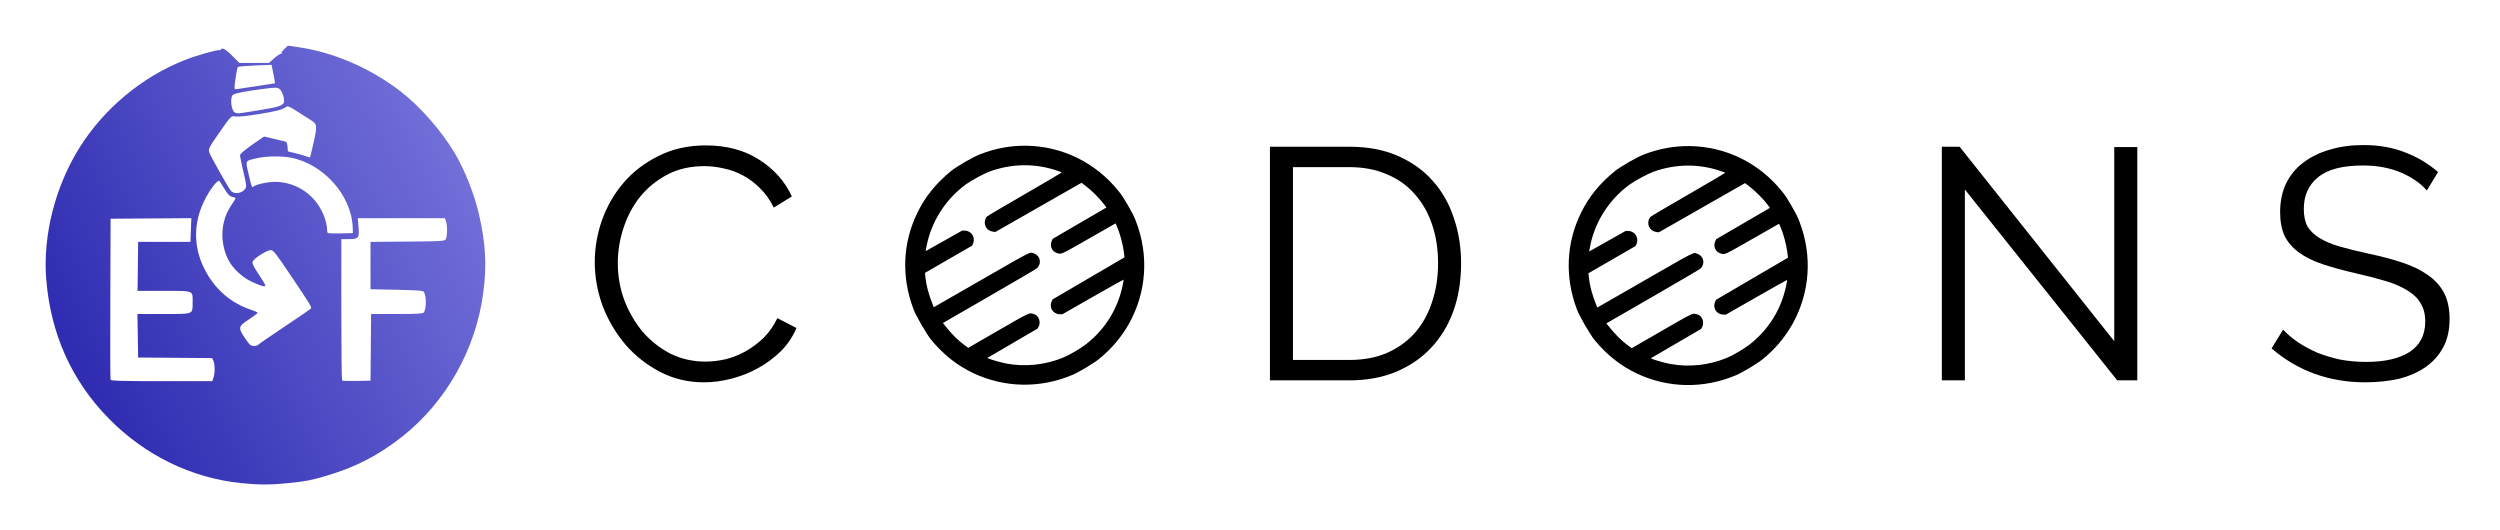 <?xml version="1.0" encoding="UTF-8" standalone="no"?>
<!-- Created with Inkscape (http://www.inkscape.org/) -->

<svg
   xmlns:dc="http://purl.org/dc/elements/1.1/"
   xmlns:cc="http://creativecommons.org/ns#"
   xmlns:rdf="http://www.w3.org/1999/02/22-rdf-syntax-ns#"
   xmlns:svg="http://www.w3.org/2000/svg"
   xmlns="http://www.w3.org/2000/svg"
   xmlns:xlink="http://www.w3.org/1999/xlink"
   xmlns:sodipodi="http://sodipodi.sourceforge.net/DTD/sodipodi-0.dtd"
   xmlns:inkscape="http://www.inkscape.org/namespaces/inkscape"
   width="54.785mm"
   height="11.617mm"
   viewBox="0 0 194.12 41.161"
   id="svg3591"
   version="1.1"
   inkscape:version="0.91 r13725"
   sodipodi:docname="egf-codon-horizontal.svg"
   inkscape:export-filename="/home/valentin/Documents/EGF/EGF-CODONS/egf-codons/static/imgs/logos/egf-codon-horizontal.png"
   inkscape:export-xdpi="105.86353"
   inkscape:export-ydpi="105.86353">
  <defs
     id="defs3593">
    <linearGradient
       inkscape:collect="always"
       id="linearGradient4637">
      <stop
         style="stop-color:#302db2;stop-opacity:1"
         offset="0"
         id="stop4639" />
      <stop
         style="stop-color:#7774dc;stop-opacity:1"
         offset="1"
         id="stop4641" />
    </linearGradient>
    <linearGradient
       inkscape:collect="always"
       xlink:href="#linearGradient4637"
       id="linearGradient4643-1-1"
       x1="1108.772"
       y1="118.097"
       x2="1216.367"
       y2="62.013"
       gradientUnits="userSpaceOnUse"
       gradientTransform="matrix(0.292,0,0,0.292,-192.339,279.224)" />
  </defs>
  <sodipodi:namedview
     id="base"
     pagecolor="#ffffff"
     bordercolor="#666666"
     borderopacity="1.0"
     inkscape:pageopacity="0.0"
     inkscape:pageshadow="2"
     inkscape:zoom="1.6648469"
     inkscape:cx="554.09418"
     inkscape:cy="13.14199"
     inkscape:document-units="px"
     inkscape:current-layer="layer1"
     showgrid="false"
     fit-margin-top="1"
     fit-margin-left="1"
     fit-margin-bottom="1"
     fit-margin-right="1"
     inkscape:window-width="3759"
     inkscape:window-height="2136"
     inkscape:window-x="81"
     inkscape:window-y="24"
     inkscape:window-maximized="1" />
  <g
     inkscape:label="Layer 1"
     inkscape:groupmode="layer"
     id="layer1"
     transform="translate(-124.6,-284.932)">
    <g
       id="g87005"
       transform="matrix(0.376,0,0,0.376,-88.72,285.324)">
      <g
         id="text4506-76-3"
         style="font-style:normal;font-variant:normal;font-weight:normal;font-stretch:normal;font-size:67.952px;line-height:500%;font-family:'Open Sans';-inkscape-font-specification:'Open Sans';letter-spacing:0px;word-spacing:0px;fill:#000000;fill-opacity:1;stroke:none;stroke-width:1px;stroke-linecap:butt;stroke-linejoin:miter;stroke-opacity:1"
         transform="translate(567.771,-432.708)">
        <path
           id="path3347-6"
           style="font-style:normal;font-variant:normal;font-weight:normal;font-stretch:normal;line-height:500%;font-family:Raleway;-inkscape-font-specification:Raleway;letter-spacing:19.542px"
           d="m 122.396,485.747 q 0,-4.349 1.495,-8.63 1.563,-4.349 4.485,-7.747 2.922,-3.398 7.203,-5.504 4.281,-2.174 9.717,-2.174 6.455,0 11.008,2.922 4.621,2.922 6.795,7.611 l -3.737,2.31 q -1.155,-2.378 -2.854,-4.009 -1.631,-1.631 -3.533,-2.65 -1.903,-1.019 -3.941,-1.427 -2.039,-0.476 -4.009,-0.476 -4.349,0 -7.679,1.767 -3.33,1.767 -5.64,4.621 -2.242,2.854 -3.398,6.455 -1.155,3.533 -1.155,7.203 0,4.009 1.359,7.679 1.427,3.669 3.805,6.523 2.446,2.786 5.708,4.485 3.33,1.631 7.203,1.631 2.039,0 4.145,-0.476 2.174,-0.544 4.145,-1.631 2.039,-1.155 3.737,-2.786 1.699,-1.699 2.854,-4.077 l 3.941,2.039 q -1.155,2.718 -3.262,4.825 -2.107,2.039 -4.689,3.466 -2.582,1.427 -5.504,2.174 -2.854,0.747 -5.64,0.747 -4.96,0 -9.106,-2.174 -4.145,-2.174 -7.135,-5.64 -2.99,-3.533 -4.689,-7.95 -1.631,-4.485 -1.631,-9.106 z"
           inkscape:connector-curvature="0" />
        <path
           id="path3351-7"
           style="font-style:normal;font-variant:normal;font-weight:normal;font-stretch:normal;line-height:500%;font-family:Raleway;-inkscape-font-specification:Raleway;letter-spacing:19.542px"
           d="m 261.823,510.21 0,-48.246 16.376,0 q 5.776,0 10.057,1.903 4.349,1.903 7.203,5.164 2.922,3.262 4.349,7.679 1.495,4.349 1.495,9.309 0,5.504 -1.631,9.989 -1.631,4.417 -4.689,7.611 -2.99,3.126 -7.271,4.893 -4.213,1.699 -9.513,1.699 l -16.376,0 z m 34.723,-24.191 q 0,-4.349 -1.223,-7.95 -1.223,-3.669 -3.601,-6.32 -2.31,-2.65 -5.708,-4.077 -3.398,-1.495 -7.814,-1.495 l -11.62,0 0,39.82 11.62,0 q 4.485,0 7.882,-1.495 3.466,-1.563 5.776,-4.213 2.31,-2.718 3.466,-6.32 1.223,-3.669 1.223,-7.95 z"
           inkscape:connector-curvature="0" />
        <path
           id="path3355-5"
           style="font-style:normal;font-variant:normal;font-weight:normal;font-stretch:normal;line-height:500%;font-family:Raleway;-inkscape-font-specification:Raleway;letter-spacing:19.542px"
           d="m 405.336,470.798 0,39.412 -4.757,0 0,-48.246 3.669,0 31.937,40.159 0,-40.092 4.757,0 0,48.178 -4.145,0 -31.462,-39.412 z"
           inkscape:connector-curvature="0" />
        <path
           id="path3357-3"
           style="font-style:normal;font-variant:normal;font-weight:normal;font-stretch:normal;line-height:500%;font-family:Raleway;-inkscape-font-specification:Raleway;letter-spacing:19.542px"
           d="m 500.745,471.002 q -2.039,-2.31 -5.436,-3.737 -3.398,-1.427 -7.746,-1.427 -6.387,0 -9.309,2.446 -2.922,2.378 -2.922,6.523 0,2.174 0.747,3.601 0.815,1.359 2.446,2.378 1.631,1.019 4.145,1.767 2.582,0.747 6.048,1.495 3.873,0.815 6.931,1.835 3.126,1.019 5.3,2.582 2.174,1.495 3.33,3.669 1.155,2.174 1.155,5.436 0,3.33 -1.291,5.776 -1.291,2.446 -3.601,4.077 -2.31,1.631 -5.504,2.446 -3.194,0.747 -6.999,0.747 -11.212,0 -19.366,-6.999 l 2.378,-3.873 q 1.291,1.359 3.058,2.582 1.835,1.223 4.009,2.174 2.242,0.883 4.757,1.427 2.514,0.476 5.3,0.476 5.776,0 8.97,-2.039 3.262,-2.107 3.262,-6.32 0,-2.242 -0.951,-3.737 -0.883,-1.563 -2.718,-2.65 -1.835,-1.155 -4.553,-1.971 -2.718,-0.815 -6.32,-1.631 -3.805,-0.883 -6.659,-1.835 -2.854,-0.951 -4.825,-2.378 -1.971,-1.427 -2.99,-3.398 -0.951,-2.039 -0.951,-4.96 0,-3.33 1.223,-5.912 1.291,-2.65 3.601,-4.349 2.31,-1.767 5.436,-2.65 3.126,-0.951 6.931,-0.951 4.825,0 8.562,1.495 3.805,1.427 6.863,4.077 l -2.31,3.805 z"
           inkscape:connector-curvature="0" />
      </g>
      <g
         transform="matrix(0.573,0,0,0.573,182.55,-61.737)"
         id="g4599-6-5">
        <path
           style="fill:#000000;fill-opacity:1"
           d="m 1297.123,241.182 c -11.596,4.891 -24.366,4.663 -35.643,-0.636 -5.803,-2.727 -10.866,-6.732 -15.221,-12.041 -1.708,-2.082 -5.457,-8.576 -6.406,-11.096 -4.404,-11.692 -3.87,-23.923 1.521,-34.863 2.812,-5.706 6.619,-10.399 12.052,-14.857 2.064,-1.694 7.821,-5.013 10.515,-6.063 5.432,-2.117 11.02,-3.143 16.648,-3.057 12.974,0.198 24.97,6.104 33.204,16.346 1.211,1.507 1.866,2.501 3.435,5.219 1.569,2.718 2.103,3.782 2.803,5.585 4.754,12.257 3.871,25.59 -2.446,36.929 -2.712,4.867 -6.459,9.279 -10.905,12.836 -1.98,1.584 -7.245,4.724 -9.557,5.7 z m 5.157,-11.241 c 6.739,-5.335 11.23,-12.596 12.979,-20.985 0.234,-1.123 0.4,-2.087 0.369,-2.143 -0.033,-0.056 -5.018,2.735 -11.081,6.203 l -11.024,6.305 -0.96,-0.03 c -2.452,-0.076 -3.907,-2.481 -2.844,-4.702 l 0.31,-0.648 12.954,-7.577 12.955,-7.577 -0.19,-1.63 c -0.341,-2.922 -1.452,-7.05 -2.598,-9.646 l -0.424,-0.96 -9.493,5.42 c -10.614,6.06 -10.018,5.792 -11.669,5.258 -1.865,-0.604 -2.679,-2.629 -1.797,-4.472 l 0.31,-0.648 9.675,-5.638 9.674,-5.638 -0.624,-0.852 c -1.68,-2.296 -4.696,-5.32 -7.058,-7.078 l -1.317,-0.98 -15.521,8.864 -15.521,8.864 -0.79,-0.102 c -2.106,-0.271 -3.369,-2.033 -2.929,-4.086 0.108,-0.504 0.375,-1.062 0.634,-1.326 0.287,-0.293 5.214,-3.208 13.77,-8.148 7.327,-4.231 13.293,-7.742 13.258,-7.801 -0.035,-0.06 -0.956,-0.402 -2.045,-0.761 -7.821,-2.574 -15.997,-2.429 -23.94,0.427 -1.973,0.709 -6.844,3.354 -8.674,4.71 -7.357,5.451 -12.451,13.533 -14.095,22.361 l -0.305,1.636 6.588,-3.706 6.588,-3.706 0.914,0.007 c 1.262,0.01 2.487,0.813 2.976,1.952 0.411,0.958 0.402,1.938 -0.025,2.824 l -0.322,0.666 -8.487,4.9 -8.487,4.9 0.115,1.133 c 0.348,3.412 1.17,6.507 2.803,10.561 l 0.269,0.668 17.07,-9.803 c 19.022,-10.924 17.417,-10.115 19.013,-9.575 2.2,0.745 2.86,3.387 1.292,5.174 -0.292,0.333 -4.908,3.058 -17.242,10.179 l -16.843,9.724 0.446,0.57 c 2.699,3.446 4.965,5.702 7.747,7.711 l 0.924,0.667 10.466,-6.042 c 11.586,-6.689 11.497,-6.646 12.891,-6.231 1.048,0.312 1.454,0.62 1.951,1.482 0.55,0.952 0.58,2.234 0.076,3.176 l -0.352,0.658 -9.071,5.293 -9.071,5.293 0.583,0.266 c 0.988,0.451 4.666,1.469 6.536,1.81 6.615,1.203 13.736,0.444 20.111,-2.145 2.366,-0.961 6.449,-3.36 8.552,-5.024 z"
           id="path4488-2-37-6"
           inkscape:connector-curvature="0" />
      </g>
      <g
         transform="matrix(0.573,0,0,0.573,41.624,-26.645)"
         id="g4599-5-4-2">
        <path
           style="fill:#000000;fill-opacity:1"
           d="m 1303.942,179.813 c -11.596,4.891 -24.366,4.663 -35.643,-0.636 -5.803,-2.727 -10.866,-6.732 -15.221,-12.041 -1.708,-2.082 -5.457,-8.576 -6.406,-11.096 -4.404,-11.692 -3.87,-23.923 1.521,-34.863 2.812,-5.706 6.619,-10.399 12.052,-14.857 2.064,-1.694 7.821,-5.013 10.515,-6.063 5.432,-2.117 11.02,-3.143 16.648,-3.057 12.974,0.198 24.97,6.104 33.204,16.346 1.211,1.507 1.866,2.501 3.435,5.219 1.569,2.718 2.103,3.782 2.803,5.585 4.754,12.257 3.871,25.59 -2.446,36.929 -2.712,4.867 -6.459,9.279 -10.905,12.836 -1.98,1.584 -7.245,4.724 -9.557,5.7 z m 5.157,-11.241 c 6.739,-5.335 11.23,-12.596 12.979,-20.985 0.234,-1.123 0.4,-2.087 0.369,-2.143 -0.033,-0.056 -5.018,2.735 -11.081,6.203 l -11.024,6.305 -0.96,-0.03 c -2.452,-0.076 -3.907,-2.481 -2.844,-4.702 l 0.31,-0.648 12.954,-7.577 12.955,-7.577 -0.19,-1.63 c -0.341,-2.922 -1.452,-7.05 -2.598,-9.646 l -0.424,-0.96 -9.493,5.42 c -10.614,6.06 -10.018,5.792 -11.669,5.258 -1.865,-0.604 -2.679,-2.629 -1.797,-4.472 l 0.31,-0.648 9.675,-5.638 9.674,-5.638 -0.624,-0.852 c -1.68,-2.296 -4.696,-5.32 -7.058,-7.078 l -1.317,-0.98 -15.521,8.864 -15.521,8.864 -0.79,-0.102 c -2.106,-0.271 -3.369,-2.033 -2.929,-4.086 0.108,-0.504 0.375,-1.062 0.634,-1.326 0.287,-0.293 5.214,-3.208 13.77,-8.148 7.327,-4.231 13.293,-7.742 13.258,-7.801 -0.035,-0.06 -0.956,-0.402 -2.045,-0.761 -7.821,-2.574 -15.997,-2.429 -23.94,0.427 -1.973,0.709 -6.844,3.354 -8.674,4.71 -7.357,5.451 -12.451,13.533 -14.095,22.361 l -0.305,1.636 6.588,-3.706 6.588,-3.706 0.914,0.007 c 1.262,0.01 2.487,0.813 2.976,1.952 0.411,0.958 0.402,1.938 -0.025,2.824 l -0.322,0.666 -8.487,4.9 -8.487,4.9 0.115,1.133 c 0.348,3.412 1.17,6.507 2.803,10.561 l 0.269,0.668 17.07,-9.803 c 19.022,-10.924 17.417,-10.115 19.013,-9.575 2.2,0.745 2.86,3.387 1.292,5.174 -0.292,0.333 -4.908,3.058 -17.242,10.179 l -16.843,9.724 0.446,0.57 c 2.699,3.446 4.965,5.702 7.747,7.711 l 0.924,0.667 10.466,-6.042 c 11.586,-6.689 11.497,-6.646 12.891,-6.231 1.048,0.312 1.454,0.62 1.951,1.482 0.55,0.952 0.58,2.234 0.076,3.176 l -0.352,0.658 -9.071,5.293 -9.071,5.293 0.583,0.266 c 0.988,0.451 4.666,1.469 6.536,1.81 6.615,1.203 13.736,0.444 20.111,-2.145 2.366,-0.961 6.449,-3.36 8.552,-5.024 z"
           id="path4488-2-3-2-9"
           inkscape:connector-curvature="0" />
      </g>
    </g>
    <path
       style="fill:url(#linearGradient4643-1-1);fill-opacity:1"
       d="m 143.279,322.439 c -3.84,-0.402 -7.436,-2.163 -10.234,-5.011 -2.884,-2.935 -4.516,-6.574 -4.857,-10.829 -0.271,-3.382 0.702,-7.206 2.601,-10.227 1.896,-3.016 4.827,-5.456 8.129,-6.767 0.867,-0.344 2.54,-0.826 2.715,-0.781 0.082,0.021 0.128,0.003 0.102,-0.039 -0.027,-0.043 0.042,-0.077 0.152,-0.077 0.133,0 0.386,0.187 0.751,0.556 l 0.551,0.556 1.143,0 1.143,0 0.435,-0.381 c 0.239,-0.209 0.473,-0.357 0.519,-0.329 0.046,0.028 0.06,0.013 0.031,-0.033 -0.029,-0.047 0.071,-0.201 0.222,-0.343 l 0.275,-0.258 0.812,0.119 c 2.77,0.406 5.608,1.635 7.95,3.443 1.5,1.158 3.159,3.049 4.178,4.762 0.785,1.319 1.519,3.162 1.885,4.734 0.531,2.278 0.627,4.013 0.34,6.156 -0.585,4.374 -2.877,8.441 -6.274,11.13 -1.872,1.482 -3.649,2.396 -5.985,3.079 -1.14,0.333 -1.505,0.402 -2.864,0.545 -1.368,0.143 -2.326,0.142 -3.719,-0.004 z m -2.103,-8.179 c 0.123,-0.352 0.12,-1.033 -0.005,-1.307 l -0.099,-0.217 -2.873,-0.022 -2.873,-0.023 -0.028,-1.689 -0.028,-1.689 2.028,0 c 2.364,0 2.253,0.043 2.258,-0.882 0.005,-0.973 0.149,-0.914 -2.225,-0.914 l -2.051,0 0.023,-1.903 0.023,-1.903 2.03,0 2.03,0 0.036,-0.92 0.036,-0.92 -3.136,0.022 -3.135,0.022 -0.022,6.199 c -0.012,3.41 -0.005,6.247 0.019,6.306 0.032,0.083 0.905,0.107 3.968,0.107 l 3.928,0 0.094,-0.269 z m 12.216,-2.36 0.023,-2.587 1.998,0 c 1.495,0 2.019,-0.027 2.084,-0.107 0.214,-0.265 0.225,-1.272 0.018,-1.607 -0.062,-0.101 -0.458,-0.132 -2.111,-0.167 l -2.034,-0.043 0,-1.838 0,-1.838 2.864,-0.022 c 2.571,-0.02 2.875,-0.037 2.971,-0.166 0.127,-0.171 0.142,-1.119 0.024,-1.431 l -0.083,-0.219 -3.382,0 -3.382,0 0.058,0.697 c 0.071,0.853 0.007,0.928 -0.797,0.928 l -0.539,0 0,5.458 c 0,3.002 0.027,5.485 0.059,5.518 0.033,0.033 0.543,0.049 1.133,0.036 l 1.074,-0.024 0.023,-2.587 z m -8.743,-0.195 c 0.03,-0.049 0.927,-0.668 1.993,-1.378 1.066,-0.709 1.991,-1.339 2.055,-1.4 0.143,-0.135 0.168,-0.092 -1.566,-2.671 -1.145,-1.704 -1.303,-1.902 -1.512,-1.902 -0.314,0 -1.348,0.666 -1.409,0.908 -0.035,0.137 0.095,0.4 0.473,0.963 0.286,0.426 0.52,0.818 0.52,0.872 0,0.139 -0.354,0.04 -1.089,-0.305 -0.716,-0.336 -1.452,-1.03 -1.781,-1.679 -0.691,-1.363 -0.605,-3.018 0.219,-4.231 0.188,-0.277 0.342,-0.528 0.342,-0.557 0,-0.029 -0.114,-0.076 -0.254,-0.104 -0.196,-0.039 -0.328,-0.171 -0.577,-0.574 -0.177,-0.288 -0.363,-0.58 -0.412,-0.65 -0.128,-0.183 -0.799,0.694 -1.233,1.611 -0.803,1.696 -0.792,3.493 0.032,5.157 0.791,1.598 2.054,2.704 3.706,3.244 0.247,0.081 0.449,0.176 0.449,0.212 0,0.036 -0.308,0.267 -0.684,0.515 -0.832,0.548 -0.851,0.643 -0.284,1.472 0.357,0.522 0.43,0.585 0.679,0.585 0.154,0 0.304,-0.04 0.334,-0.088 z m 7.338,-9.104 c -0.084,-2.501 -2.287,-4.97 -4.848,-5.435 -0.732,-0.133 -1.894,-0.113 -2.572,0.044 -0.955,0.221 -0.917,0.156 -0.678,1.178 0.263,1.123 0.266,1.131 0.396,1.027 0.214,-0.172 1.089,-0.362 1.664,-0.362 1.754,0 3.3,1.126 3.871,2.82 0.095,0.28 0.172,0.639 0.172,0.798 0,0.158 0.027,0.315 0.06,0.347 0.033,0.033 0.485,0.049 1.005,0.036 l 0.945,-0.024 -0.014,-0.428 z m -8.346,-3.012 c 0.113,-0.171 0.099,-0.302 -0.14,-1.312 -0.146,-0.617 -0.265,-1.19 -0.265,-1.274 0,-0.14 0.46,-0.514 1.511,-1.228 l 0.356,-0.242 0.798,0.185 c 0.439,0.102 0.843,0.199 0.899,0.216 0.056,0.017 0.114,0.193 0.128,0.391 l 0.027,0.36 0.599,0.146 c 0.329,0.08 0.71,0.191 0.846,0.246 0.136,0.055 0.259,0.088 0.274,0.073 0.015,-0.015 0.141,-0.541 0.281,-1.169 0.289,-1.297 0.272,-1.425 -0.218,-1.722 -0.18,-0.109 -0.65,-0.408 -1.044,-0.665 -0.584,-0.381 -0.743,-0.45 -0.855,-0.37 -0.324,0.229 -0.733,0.338 -2.129,0.565 -0.913,0.148 -1.606,0.22 -1.812,0.187 -0.359,-0.057 -0.341,-0.075 -1.284,1.275 -0.771,1.105 -0.842,1.242 -0.769,1.495 0.075,0.263 1.476,2.754 1.69,3.008 0.245,0.289 0.87,0.196 1.108,-0.164 z m 1.038,-6.093 c 1.633,-0.261 1.978,-0.385 1.978,-0.709 0,-0.37 -0.181,-0.835 -0.373,-0.96 -0.171,-0.112 -0.309,-0.112 -1.171,-0.002 -1.432,0.183 -2.28,0.347 -2.428,0.471 -0.248,0.206 -0.126,1.257 0.159,1.372 0.237,0.096 0.064,0.112 1.836,-0.171 z m -0.062,-1.892 c 0.722,-0.104 1.323,-0.195 1.334,-0.203 0.011,-0.008 -0.043,-0.334 -0.121,-0.725 l -0.143,-0.711 -1.281,0.051 c -0.705,0.028 -1.308,0.082 -1.34,0.119 -0.06,0.069 -0.258,1.302 -0.257,1.596 0,0.131 0.045,0.151 0.248,0.111 0.136,-0.027 0.838,-0.134 1.56,-0.238 z"
       id="path4635-4-0"
       inkscape:connector-curvature="0" />
  </g>
</svg>
